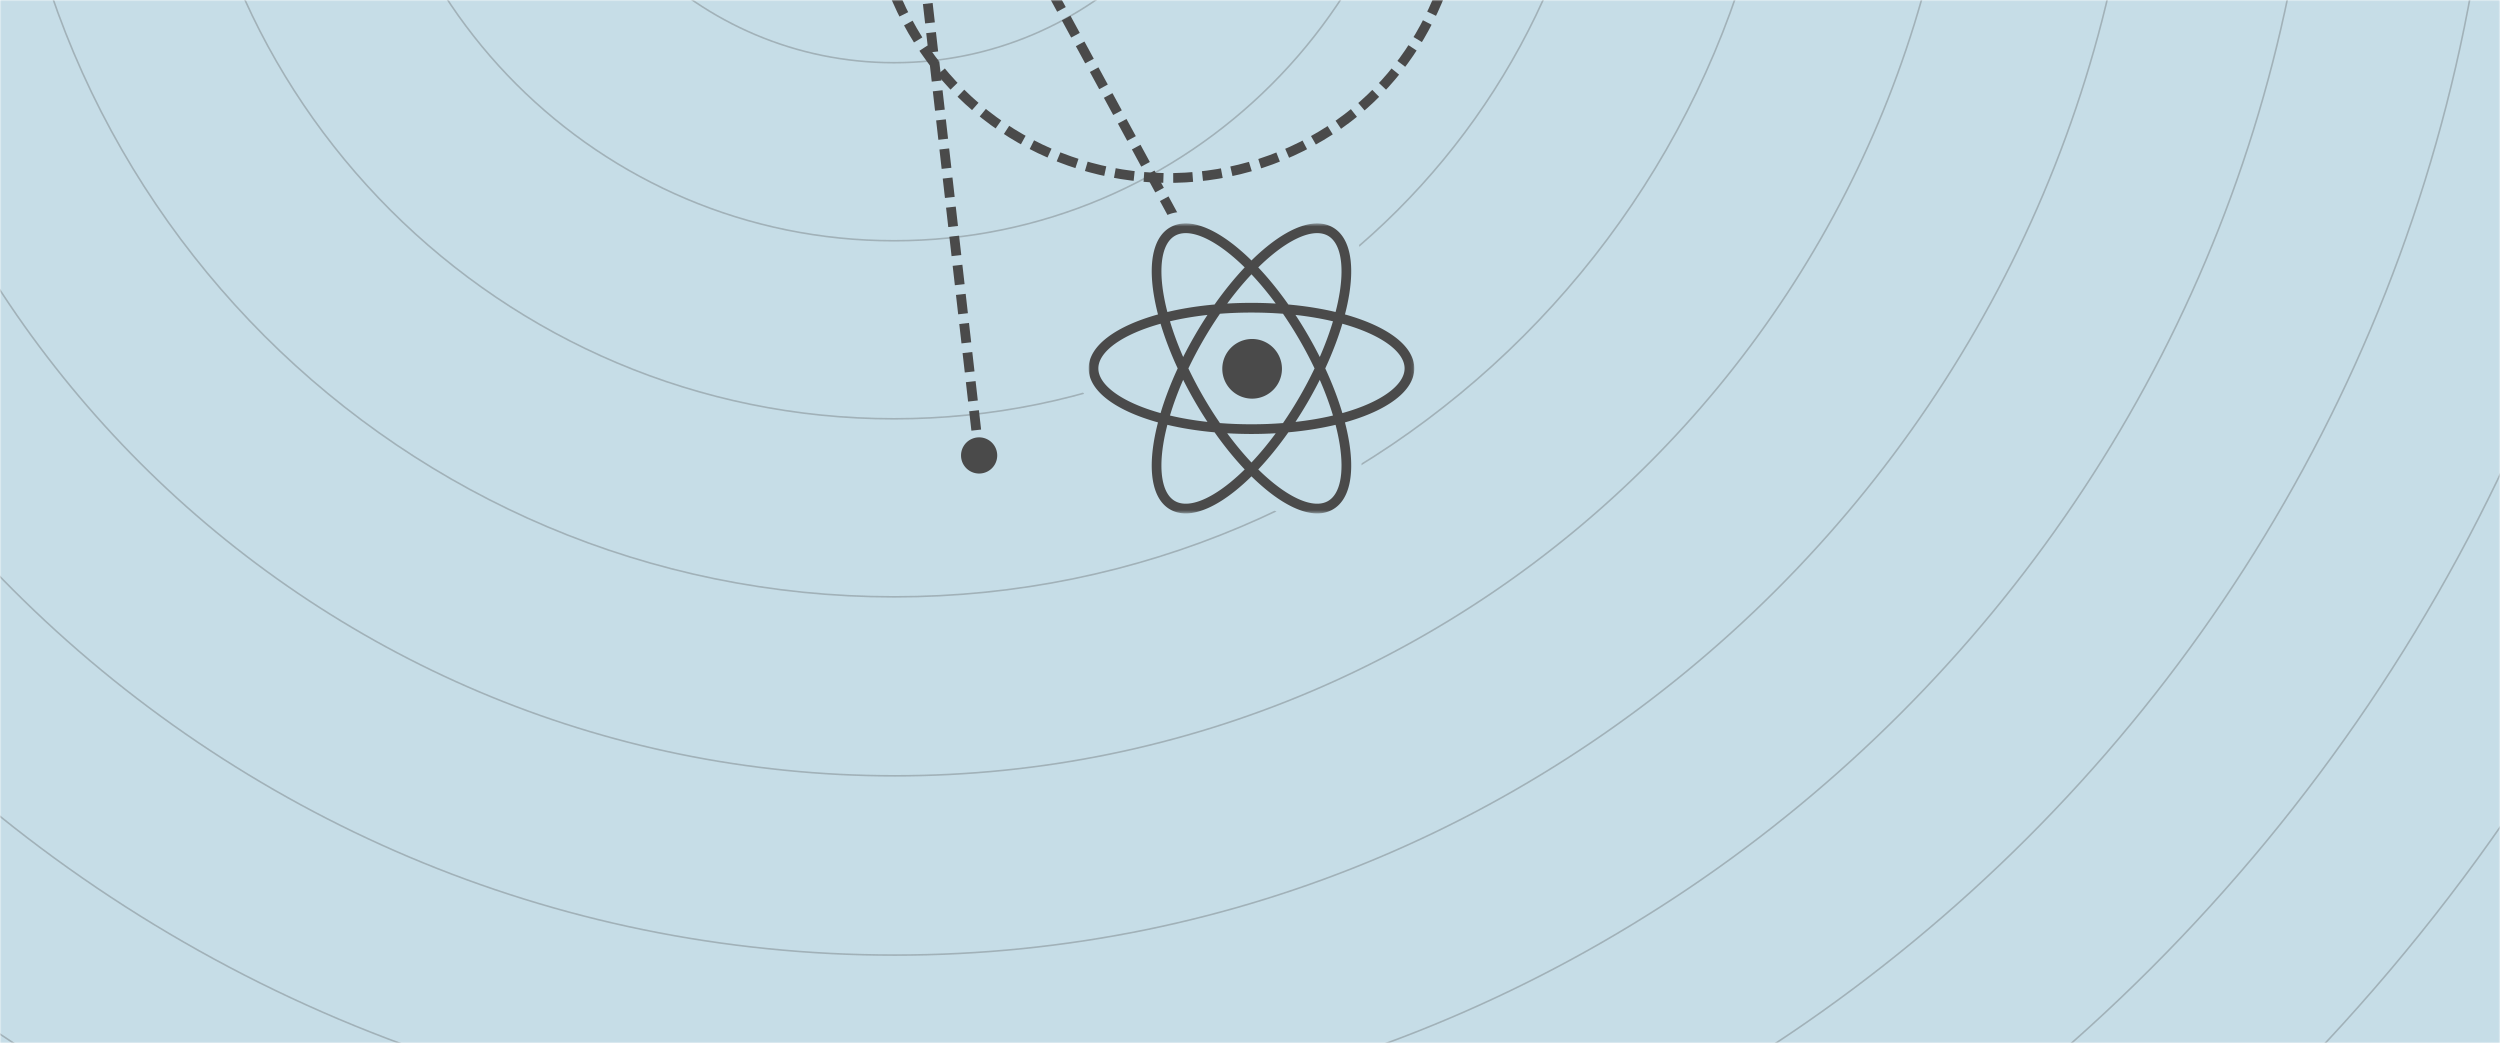 <svg width="767" height="320" viewBox="0 0 767 320" xmlns="http://www.w3.org/2000/svg" xmlns:xlink="http://www.w3.org/1999/xlink"><title>2053CC75-927F-4DF4-8CEF-769D5260FCBE</title><defs><path id="a" d="M0 0h767v320H0z"/><path id="c" d="M0 89.516h99.904V.544H0z"/></defs><g fill="none" fill-rule="evenodd"><mask id="b" fill="#fff"><use xlink:href="#a"/></mask><g mask="url(#b)"><path d="M300.395 139.733l-.442-3.891" stroke="#4A4A4A" stroke-width="3"/><path fill="#C6DDE7" d="M205-289h1024V43H205z"/><path fill="#C6DDE7" d="M-223 457H875.856v-980H-223z"/><path d="M656.988-89.477c0 211.247-171.254 382.5-382.502 382.5-211.249 0-382.498-171.253-382.498-382.5s171.25-382.5 382.498-382.5 382.502 171.253 382.502 382.5z" stroke="#4A4A4A" stroke-width=".5" opacity=".3"/><path d="M601.988-89.977c0 181.148-146.629 328-327.502 328-180.873 0-327.498-146.852-327.498-328s146.625-328 327.498-328 327.502 146.852 327.502 328z" stroke="#4A4A4A" stroke-width=".5" opacity=".3"/><path d="M547.386-90.012c0 150.842-122.269 273.125-273.095 273.125C123.465 183.113 1.196 60.83 1.196-90.012c0-150.843 122.27-273.125 273.095-273.125 150.826 0 273.095 122.282 273.095 273.125z" stroke="#4A4A4A" stroke-width=".5" opacity=".3"/><path d="M492.767-90.012c0 120.674-97.815 218.5-218.476 218.5S55.815 30.661 55.815-90.013c0-120.673 97.815-218.5 218.476-218.5 120.66 0 218.476 97.827 218.476 218.5z" stroke="#4A4A4A" stroke-width=".5" opacity=".3"/><path d="M711-90c0 241.347-195.655 437-437.003 437C32.65 347-163 151.347-163-90S32.65-527 273.997-527C515.345-527 711-331.347 711-90z" stroke="#4A4A4A" stroke-width=".5" opacity=".3"/><path d="M875-90c0 331.92-269.081 601-601.004 601C-57.926 511-327 241.92-327-90s269.074-601 600.996-601C605.92-691 875-421.92 875-90z" stroke="#4A4A4A" stroke-width=".5" opacity=".3"/><path d="M820-89.5C820 212.321 575.544 457 273.997 457S-272 212.321-272-89.5-27.55-636 273.997-636C575.544-636 820-391.321 820-89.5z" stroke="#4A4A4A" stroke-width=".5" opacity=".3"/><path d="M274.497 401C3.05 401-217 180.946-217-90.5S3.05-582 274.497-582 766-361.946 766-90.5 545.944 401 274.497 401z" stroke="#4A4A4A" stroke-width=".5" opacity=".3"/><path d="M930-90.5C930 271.52 636.518 565 274.496 565S-381 271.52-381-90.5-87.526-746 274.496-746 930-452.52 930-90.5z" stroke="#4A4A4A" stroke-width=".5" opacity=".3"/><path d="M984-90c0 392.12-317.883 710-710.004 710C-118.126 620-436 302.12-436-90s317.874-710 709.996-710C666.117-800 984-482.12 984-90z" stroke="#4A4A4A" stroke-width=".5" opacity=".3"/><path d="M1039-90c0 422.494-342.284 765-764.505 765C-147.725 675-490 332.494-490-90s342.275-765 764.495-765C696.716-855 1039-512.494 1039-90z" stroke="#4A4A4A" stroke-width=".5" opacity=".3"/><path d="M1094-89.5C1094 363.094 727.092 730 274.495 730-178.1 730-545 363.094-545-89.5S-178.101-909 274.495-909C727.092-909 1094-542.094 1094-89.5z" stroke="#4A4A4A" stroke-width=".5" opacity=".3"/><path d="M1148-90c0 482.693-391.31 874-874.005 874C-208.701 784-600 392.693-600-90s391.299-874 873.995-874S1148-572.693 1148-90z" stroke="#4A4A4A" stroke-width=".5" opacity=".3"/><path d="M1203-90.5C1203 422.292 787.29 838 274.494 838-238.3 838-654 422.292-654-90.5c0-512.792 415.7-928.5 928.494-928.5C787.29-1019 1203-603.292 1203-90.5z" stroke="#4A4A4A" stroke-width=".5" opacity=".3"/><path d="M275.5-89.5l114 210" stroke="#4A4A4A" stroke-width="3" stroke-dasharray="6.007,3.004"/><path d="M299.512 131.96l-25.22-221.972C187.361-190.473 6.403-181.011.341-37.8" stroke="#4A4A4A" stroke-width="3" stroke-dasharray="5.987,2.994"/><path d="M589.503-221.201C398.94-310.62 274.291-90.011 274.291-90.011c-34.589 109.65 54.82 167.086 122.039 136.41 67.219-30.676 63.303-123.357 27.41-155.991" stroke="#4A4A4A" stroke-width="3" stroke-dasharray="6,3"/><path d="M383.529-90.012c0 60.337-48.908 109.25-109.238 109.25S165.054-29.675 165.054-90.012s48.906-109.25 109.237-109.25c60.33 0 109.238 48.913 109.238 109.25z" stroke="#4A4A4A" stroke-width=".5" opacity=".3"/><path d="M438.148-90.012c0 90.505-73.362 163.875-163.857 163.875S110.434.493 110.434-90.012s73.362-163.875 163.857-163.875 163.857 73.37 163.857 163.875z" stroke="#4A4A4A" stroke-width=".5" opacity=".3"/><path d="M305.945 139.733a5.55 5.55 0 1 1-11.101 0 5.55 5.55 0 0 1 11.101 0" fill="#4A4A4A"/></g><g mask="url(#b)"><path d="M435.9 113.452c0-7.254-8.665-13.536-22.122-17.294a70.87 70.87 0 0 0 1.382-6.578c1.699-10.793-.16-18.357-5.235-21.3-5.075-2.94-12.528-.775-20.99 6.099a69.86 69.86 0 0 0-4.984 4.494 70.05 70.05 0 0 0-4.986-4.494c-8.46-6.874-15.917-9.04-20.99-6.098-5.074 2.942-6.934 10.506-5.235 21.3a70.22 70.22 0 0 0 1.383 6.577C340.666 99.916 332 106.198 332 113.452c0 7.254 8.666 13.536 22.123 17.294a70.22 70.22 0 0 0-1.383 6.578c-1.699 10.794.16 18.357 5.235 21.3 1.478.856 3.158 1.28 5.007 1.28 4.495 0 9.986-2.506 15.983-7.379a70.05 70.05 0 0 0 4.986-4.494 69.86 69.86 0 0 0 4.984 4.494c5.997 4.873 11.487 7.379 15.984 7.379 1.848 0 3.529-.424 5.006-1.28 5.075-2.943 6.934-10.506 5.235-21.3a70.478 70.478 0 0 0-1.382-6.578c13.457-3.758 22.122-10.04 22.122-17.294" fill="#C6DDE7"/><path d="M435.9 113.452c0-7.254-8.665-13.536-22.122-17.294a70.87 70.87 0 0 0 1.382-6.578c1.699-10.793-.16-18.357-5.235-21.3-5.075-2.94-12.528-.775-20.99 6.099a69.86 69.86 0 0 0-4.984 4.494 70.05 70.05 0 0 0-4.986-4.494c-8.46-6.874-15.917-9.04-20.99-6.098-5.074 2.942-6.934 10.506-5.235 21.3a70.22 70.22 0 0 0 1.383 6.577C340.666 99.916 332 106.198 332 113.452c0 7.254 8.666 13.536 22.123 17.294a70.22 70.22 0 0 0-1.383 6.578c-1.699 10.794.16 18.357 5.235 21.3 1.478.856 3.158 1.28 5.007 1.28 4.495 0 9.986-2.506 15.983-7.379a70.05 70.05 0 0 0 4.986-4.494 69.86 69.86 0 0 0 4.984 4.494c5.997 4.873 11.487 7.379 15.984 7.379 1.848 0 3.529-.424 5.006-1.28 5.075-2.943 6.934-10.506 5.235-21.3a70.478 70.478 0 0 0-1.382-6.578c13.457-3.758 22.122-10.04 22.122-17.294z" stroke="#C6DDE7" stroke-width="4"/></g><g mask="url(#b)"><g transform="translate(334 68)"><mask id="d" fill="#fff"><use xlink:href="#c"/></mask><path d="M99.904 45.03c0-6.946-8.332-12.962-21.272-16.562a67.259 67.259 0 0 0 1.33-6.299c1.633-10.337-.155-17.58-5.034-20.398-4.88-2.816-12.047-.743-20.183 5.84a67.08 67.08 0 0 0-4.793 4.304 67.263 67.263 0 0 0-4.793-4.304c-8.136-6.583-15.305-8.658-20.183-5.84-4.88 2.818-6.667 10.061-5.033 20.398a67.16 67.16 0 0 0 1.329 6.3C8.332 32.067 0 38.083 0 45.03c0 6.946 8.332 12.962 21.272 16.562a67.259 67.259 0 0 0-1.33 6.299c-1.633 10.337.155 17.58 5.034 20.398 1.421.82 3.037 1.226 4.814 1.226 4.323 0 9.603-2.4 15.369-7.066a67.263 67.263 0 0 0 4.793-4.304 67.08 67.08 0 0 0 4.793 4.304c5.766 4.666 11.045 7.066 15.37 7.066 1.776 0 3.392-.406 4.813-1.226 4.88-2.818 6.667-10.061 5.033-20.398a67.259 67.259 0 0 0-1.329-6.3c12.94-3.599 21.272-9.615 21.272-16.561M56.617 9.924c5.186-4.197 9.893-6.4 13.482-6.4 1.26 0 2.384.271 3.341.824 3.684 2.126 4.99 8.453 3.583 17.358a64.395 64.395 0 0 1-1.27 6.017c-4.411-1.051-9.283-1.834-14.485-2.301-2.96-4.203-6.071-8.037-9.234-11.383a64.052 64.052 0 0 1 4.583-4.115M64.793 53.6a123.959 123.959 0 0 1-5.169 8.2c-3.082.239-6.309.368-9.672.368-3.363 0-6.59-.13-9.672-.367a123.959 123.959 0 0 1-5.17-8.201 123.83 123.83 0 0 1-4.513-8.57 123.83 123.83 0 0 1 4.513-8.569 124.17 124.17 0 0 1 5.17-8.2 125.65 125.65 0 0 1 9.672-.368c3.363 0 6.59.13 9.672.367a124.17 124.17 0 0 1 5.17 8.201 123.83 123.83 0 0 1 4.513 8.57 123.83 123.83 0 0 1-4.514 8.569m6.112-5.07c1.632 3.735 2.992 7.413 4.051 10.952-3.494.83-7.346 1.495-11.504 1.957a128.572 128.572 0 0 0 7.453-12.908M49.952 73.897c-2.53-2.684-5.03-5.694-7.445-8.968a128.904 128.904 0 0 0 14.89 0c-2.415 3.274-4.914 6.284-7.445 8.968m-13.5-12.458c-4.158-.462-8.01-1.128-11.504-1.957 1.06-3.54 2.419-7.217 4.05-10.951a128.13 128.13 0 0 0 7.453 12.908M28.998 41.53c-1.631-3.735-2.99-7.413-4.05-10.952 3.495-.83 7.346-1.494 11.503-1.957a128.572 128.572 0 0 0-7.453 12.909m20.954-25.367c2.53 2.684 5.03 5.694 7.445 8.968a128.897 128.897 0 0 0-14.89 0c2.415-3.274 4.915-6.284 7.445-8.968m17.418 18.81a128.572 128.572 0 0 0-3.918-6.351c4.158.462 8.01 1.127 11.504 1.956-1.06 3.54-2.42 7.217-4.05 10.952a128.13 128.13 0 0 0-3.536-6.557M22.881 21.706C21.474 12.8 22.78 6.474 26.464 4.348c.958-.553 2.08-.825 3.34-.825 3.59 0 8.297 2.205 13.483 6.401a64.235 64.235 0 0 1 4.584 4.115c-3.164 3.346-6.275 7.18-9.236 11.383-5.2.467-10.073 1.25-14.484 2.301a64.384 64.384 0 0 1-1.27-6.017M2.976 45.03c0-5.078 7.112-10.371 19.09-13.708 1.319 4.418 3.085 9.036 5.248 13.708-2.163 4.671-3.93 9.29-5.247 13.708-11.98-3.337-19.091-8.631-19.091-13.708m40.31 35.106c-7.007 5.671-13.138 7.705-16.822 5.576-3.684-2.126-4.99-8.453-3.583-17.357.306-1.936.736-3.95 1.27-6.018 4.41 1.051 9.284 1.834 14.484 2.301 2.96 4.203 6.072 8.038 9.236 11.383a64.235 64.235 0 0 1-4.584 4.115m33.736-11.781c1.407 8.904.101 15.231-3.583 17.357-3.683 2.127-9.815.094-16.823-5.576a64.052 64.052 0 0 1-4.583-4.115c3.163-3.345 6.274-7.18 9.234-11.383 5.202-.467 10.074-1.25 14.485-2.301a64.395 64.395 0 0 1 1.27 6.018m.814-9.617c-1.317-4.419-3.085-9.037-5.246-13.708 2.161-4.672 3.929-9.29 5.246-13.708 11.979 3.337 19.092 8.63 19.092 13.708 0 5.077-7.113 10.37-19.092 13.708" fill="#4A4A4A" mask="url(#d)"/></g><path d="M384.152 104a9.152 9.152 0 1 0 0 18.304 9.152 9.152 0 0 0 0-18.304" fill="#4A4A4A"/></g></g></svg>